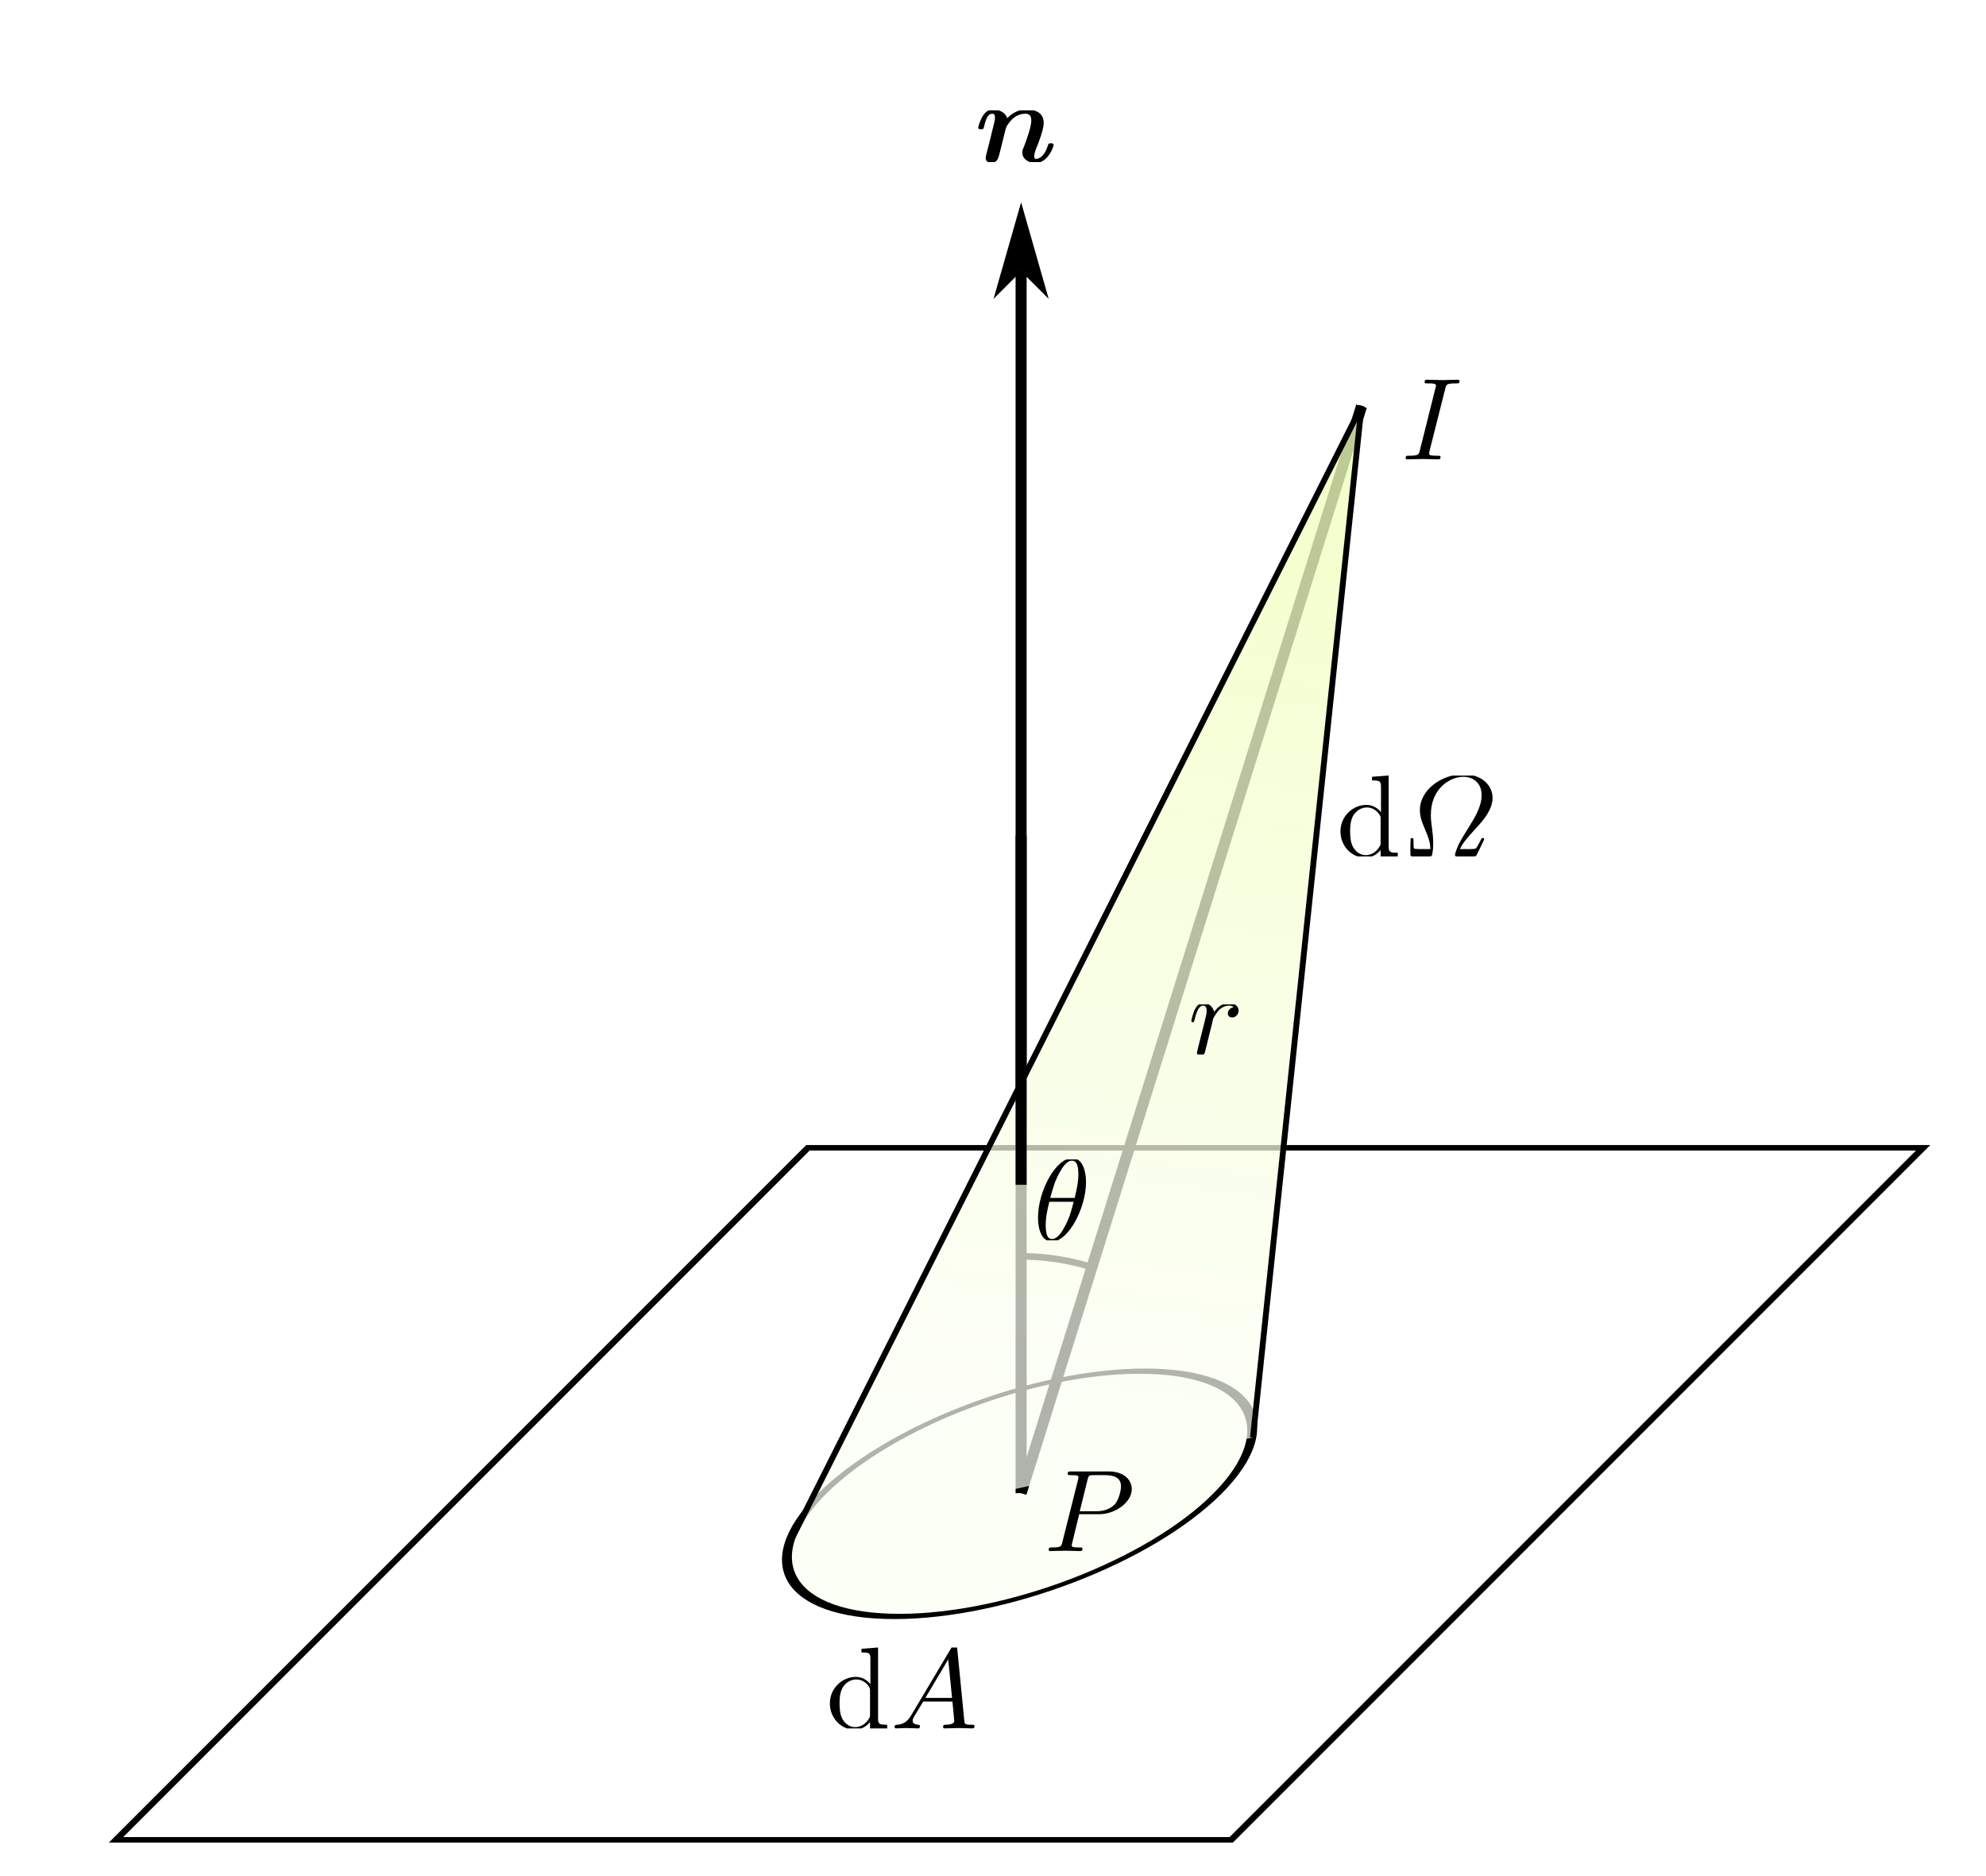 <?xml version="1.0" encoding="UTF-8" standalone="no"?>
<!-- Created with Inkscape (http://www.inkscape.org/) -->

<svg
   width="90mm"
   height="85mm"
   viewBox="-5 -5 90 85"
   version="1.1"
   id="svg5"
   sodipodi:docname="InverseSquareLaw.svg"
   inkscape:version="1.2.2 (732a01da63, 2022-12-09)"
   xmlns:inkscape="http://www.inkscape.org/namespaces/inkscape"
   xmlns:sodipodi="http://sodipodi.sourceforge.net/DTD/sodipodi-0.dtd"
   xmlns:xlink="http://www.w3.org/1999/xlink"
   xmlns="http://www.w3.org/2000/svg"
   xmlns:svg="http://www.w3.org/2000/svg">
  <sodipodi:namedview
     id="namedview7"
     pagecolor="#ffffff"
     bordercolor="#666666"
     borderopacity="1.0"
     inkscape:showpageshadow="2"
     inkscape:pageopacity="0.0"
     inkscape:pagecheckerboard="0"
     inkscape:deskcolor="#d1d1d1"
     inkscape:document-units="mm"
     showgrid="false"
     inkscape:zoom="1.6819304"
     inkscape:cx="118.91098"
     inkscape:cy="155.17883"
     inkscape:window-width="2560"
     inkscape:window-height="1494"
     inkscape:window-x="-11"
     inkscape:window-y="-11"
     inkscape:window-maximized="1"
     inkscape:current-layer="layer1" />
  <defs
     id="defs2">
    <linearGradient
       inkscape:collect="always"
       id="linearGradient4855">
      <stop
         style="stop-color:#efffb9;stop-opacity:0.8;"
         offset="0"
         id="stop4851" />
      <stop
         style="stop-color:#fcfff5;stop-opacity:0.7;"
         offset="1"
         id="stop4853" />
    </linearGradient>
    <marker
       style="overflow:visible"
       id="Arrow1L"
       refX="0"
       refY="0"
       orient="auto-start-reverse"
       inkscape:stockid="Arrow1L"
       markerWidth="8.75"
       markerHeight="5"
       viewBox="0 0 8.75 5"
       inkscape:isstock="true"
       inkscape:collect="always"
       preserveAspectRatio="xMidYMid">
      <path
         style="fill:context-stroke;fill-rule:evenodd;stroke:none"
         d="M 0,0 5,-5 -12.5,0 5,5 Z"
         id="arrow1L"
         transform="scale(-0.5)" />
    </marker>
    <linearGradient
       inkscape:collect="always"
       xlink:href="#linearGradient4855"
       id="linearGradient4857"
       x1="122.544"
       y1="91.318"
       x2="116.502"
       y2="138.287"
       gradientUnits="userSpaceOnUse" />
    <clipPath
       id="clipPath9724">
      <path
         clip-rule="nonzero"
         d="M 0,0 H 6 V 6.918 H 0 Z m 0,0"
         id="path2653" />
    </clipPath>
    <clipPath
       id="clipPath9145">
      <path
         clip-rule="nonzero"
         d="m 6,0 h 7.73 V 6.918 H 6 Z m 0,0"
         id="path4089" />
    </clipPath>
    <clipPath
       id="clipPath6787">
      <path
         clip-rule="nonzero"
         d="M 0,0 H 4.953 V 6.918 H 0 Z m 0,0"
         id="path2728" />
    </clipPath>
    <clipPath
       id="clipPath2981">
      <path
         clip-rule="nonzero"
         d="M 0,0 H 4.77 V 4.289 H 0 Z m 0,0"
         id="path660" />
    </clipPath>
    <clipPath
       id="clipPath2294">
      <path
         clip-rule="nonzero"
         d="M 0,0 H 6 V 6.918 H 0 Z m 0,0"
         id="path7728" />
    </clipPath>
    <clipPath
       id="clipPath6803">
      <path
         clip-rule="nonzero"
         d="m 5,0 h 8 V 6.918 H 5 Z m 0,0"
         id="path8224" />
    </clipPath>
    <clipPath
       id="clipPath7431">
      <path
         clip-rule="nonzero"
         d="M 0,0 H 5 V 6.809 H 0 Z m 0,0"
         id="path3812" />
    </clipPath>
    <clipPath
       id="clipPath8466">
      <path
         clip-rule="nonzero"
         d="M 0,0 H 7 V 4.43 H 0 Z m 0,0"
         id="path1908" />
    </clipPath>
  </defs>
  <g
     inkscape:label="图层 1"
     inkscape:groupmode="layer"
     id="layer1"
     transform="translate(-65.843,-77.915)">
    <g
       id="g2512"
       transform="matrix(1.001,0,-0.621,0.621,74.753,69.548)"
       style="stroke-width:0.634;stroke-dasharray:none">
      <rect
         style="display:inline;fill:#ffffff;fill-opacity:1;stroke:#000000;stroke-width:0.4;stroke-dasharray:none;stroke-opacity:1"
         id="rect2294"
         width="50.488"
         height="50.488"
         x="77.994"
         y="89.163" />
      <circle
         style="display:inline;fill:#fcfff5;fill-opacity:1;stroke:#000000;stroke-width:0.381;stroke-dasharray:none;stroke-opacity:1"
         id="path2296"
         cx="103.238"
         cy="114.407"
         r="8.948" />
    </g>
    <path
       style="fill:none;fill-opacity:1;stroke:#000000;stroke-width:0.3;stroke-dasharray:none;stroke-opacity:1"
       id="path9868"
       sodipodi:type="arc"
       sodipodi:cx="107.1171"
       sodipodi:cy="140.56619"
       sodipodi:rx="10.728656"
       sodipodi:ry="10.728656"
       sodipodi:start="4.7076433"
       sodipodi:end="5.0100456"
       sodipodi:arc-type="arc"
       d="m 107.066,129.838 a 10.729,10.729 0 0 1 3.197,0.472"
       sodipodi:open="true"
       transform="translate(-1.979999e-6)" />
    <path
       style="display:inline;fill:none;stroke:#000000;stroke-width:0.5;stroke-linecap:butt;stroke-linejoin:miter;stroke-dasharray:none;stroke-opacity:1;marker-end:url(#Arrow1L)"
       d="M 107.117,140.566 V 85.206"
       id="path2676"
       sodipodi:nodetypes="cc" />
    <path
       style="display:inline;fill:none;stroke:#000000;stroke-width:0.5;stroke-linecap:butt;stroke-linejoin:miter;stroke-dasharray:none;stroke-opacity:1"
       d="M 107.117,140.566 122.544,91.318"
       id="path2676-2"
       sodipodi:nodetypes="cc" />
    <path
       style="display:inline;fill:url(#linearGradient4857);fill-opacity:1;stroke:#000000;stroke-width:0.265;stroke-linecap:butt;stroke-linejoin:miter;stroke-dasharray:none;stroke-opacity:1"
       d="m 96.761,142.558 25.783,-51.24 -4.921,46.727"
       id="path2889" />
    <path
       style="display:inline;fill:none;stroke:#000000;stroke-width:0.5;stroke-linecap:butt;stroke-linejoin:miter;stroke-dasharray:none;stroke-opacity:1"
       d="M 107.117,126.595 V 110.764"
       id="path2676-7"
       sodipodi:nodetypes="cc" />
    <g
       inkscape:label=""
       transform="matrix(1.5,0,0,1.5,121.588,107.993)"
       id="g8999">
      <g
         clip-path="url(#clipPath9724)"
         id="g24"
         transform="matrix(0.353,0,0,0.353,-0.121,0.04)">
        <g
           fill="#000000"
           fill-opacity="1"
           id="g22">
          <g
             id="use20"
             transform="translate(0,6.918)">
            <path
               d="m 3.781,-0.547 v 0.656 L 5.25,0 v -0.312 c -0.688,0 -0.781,-0.062 -0.781,-0.562 V -6.922 L 3.047,-6.812 V -6.5 c 0.688,0 0.766,0.062 0.766,0.562 v 2.156 c -0.281,-0.359 -0.719,-0.625 -1.25,-0.625 -1.172,0 -2.219,0.984 -2.219,2.266 0,1.266 0.969,2.25 2.109,2.25 0.641,0 1.078,-0.344 1.328,-0.656 z m 0,-2.672 v 2.047 c 0,0.172 0,0.188 -0.109,0.359 C 3.375,-0.328 2.938,-0.109 2.5,-0.109 2.047,-0.109 1.688,-0.375 1.453,-0.75 1.203,-1.156 1.172,-1.719 1.172,-2.141 1.172,-2.5 1.188,-3.094 1.469,-3.547 1.688,-3.859 2.062,-4.188 2.609,-4.188 c 0.344,0 0.766,0.156 1.062,0.594 0.109,0.172 0.109,0.188 0.109,0.375 z m 0,0"
               id="path36" />
          </g>
        </g>
      </g>
      <g
         clip-path="url(#clipPath9145)"
         id="g30"
         transform="matrix(0.353,0,0,0.353,-0.121,0.04)">
        <g
           fill="#000000"
           fill-opacity="1"
           id="g28">
          <g
             id="use26"
             transform="translate(5.535,6.918)">
            <path
               d="m 5.031,-0.625 c 0.188,-0.406 0.484,-0.828 1.375,-1.781 C 7.016,-3.062 7.828,-4 7.828,-5 c 0,-1.078 -0.922,-2.031 -2.516,-2.031 -1.781,0 -3.703,1.297 -3.703,3.062 0,0.5 0.109,0.891 0.438,1.656 C 2.328,-1.641 2.5,-1.219 2.5,-0.625 H 1.641 c -0.219,0 -0.469,-0.016 -0.531,-0.047 C 1.062,-0.703 1.062,-1.031 1.062,-1.203 c 0,-0.25 0,-0.266 -0.016,-0.281 0,-0.062 -0.062,-0.094 -0.109,-0.094 -0.125,0 -0.125,0.078 -0.125,0.141 -0.016,0.125 -0.016,0.766 -0.016,0.922 V -0.125 C 0.812,0 0.875,0 1.078,0 h 1.281 C 2.578,0 2.594,-0.016 2.625,-0.062 2.641,-0.094 2.75,-0.453 2.75,-1.094 c 0,-0.141 0,-0.484 -0.094,-1.234 -0.109,-0.75 -0.109,-1.016 -0.109,-1.234 0,-2.266 1.656,-3.25 2.781,-3.25 0.75,0 1.562,0.438 1.562,1.578 0,0.984 -0.594,1.938 -1.203,2.906 -0.234,0.391 -0.547,0.875 -0.75,1.281 -0.25,0.531 -0.328,0.875 -0.328,0.922 C 4.609,0 4.688,0 4.891,0 h 1.281 c 0.219,0 0.234,-0.016 0.312,-0.156 0.078,-0.172 0.625,-1.25 0.625,-1.312 0,-0.062 -0.031,-0.109 -0.125,-0.109 -0.031,0 -0.062,0.016 -0.094,0.031 0,0.016 -0.016,0.031 -0.094,0.188 -0.016,0.031 -0.203,0.391 -0.312,0.562 -0.062,0.125 -0.109,0.172 -0.688,0.172 z m 0,0"
               id="path40" />
          </g>
        </g>
      </g>
    </g>
    <g
       inkscape:label=""
       transform="matrix(1.5,0,0,1.5,107.883,125.386)"
       id="g9092">
      <g
         clip-path="url(#clipPath6787)"
         id="g17"
         transform="matrix(0.353,0,0,0.353,-0.149,0.04)">
        <g
           fill="#000000"
           fill-opacity="1"
           id="g15">
          <g
             id="use13"
             transform="translate(0,6.918)">
            <path
               d="m 4.531,-4.984 c 0,-0.656 -0.172,-2.047 -1.188,-2.047 -1.391,0 -2.922,2.812 -2.922,5.094 0,0.938 0.281,2.047 1.188,2.047 1.406,0 2.922,-2.859 2.922,-5.094 z M 1.469,-3.625 C 1.641,-4.25 1.844,-5.047 2.25,-5.766 2.516,-6.25 2.875,-6.812 3.328,-6.812 c 0.484,0 0.547,0.641 0.547,1.203 0,0.5 -0.078,1 -0.312,1.984 z m 2,0.328 C 3.359,-2.844 3.156,-2 2.766,-1.281 c -0.344,0.688 -0.719,1.172 -1.156,1.172 -0.328,0 -0.531,-0.297 -0.531,-1.219 0,-0.422 0.062,-1 0.312,-1.969 z m 0,0"
               id="path23" />
          </g>
        </g>
      </g>
    </g>
    <g
       inkscape:label=""
       transform="matrix(1.5,0,0,1.5,114.831,118.361)"
       id="g9197">
      <g
         clip-path="url(#clipPath2981)"
         id="g9195"
         transform="matrix(0.353,0,0,0.353,-0.105,0.041)">
        <g
           fill="#000000"
           fill-opacity="1"
           id="g9193">
          <g
             id="g9191"
             transform="translate(0,4.289)">
            <path
               d="m 0.875,-0.594 c -0.031,0.156 -0.094,0.391 -0.094,0.438 0,0.172 0.141,0.266 0.297,0.266 0.125,0 0.297,-0.078 0.375,-0.281 C 1.469,-0.203 1.797,-1.562 1.844,-1.75 c 0.078,-0.328 0.266,-1.016 0.312,-1.297 0.047,-0.125 0.328,-0.594 0.562,-0.812 0.078,-0.062 0.375,-0.328 0.797,-0.328 0.266,0 0.406,0.125 0.422,0.125 -0.297,0.047 -0.516,0.281 -0.516,0.547 0,0.156 0.109,0.344 0.375,0.344 0.266,0 0.547,-0.234 0.547,-0.594 0,-0.344 -0.312,-0.641 -0.828,-0.641 C 2.875,-4.406 2.438,-3.922 2.25,-3.641 2.156,-4.094 1.797,-4.406 1.328,-4.406 0.875,-4.406 0.688,-4.016 0.594,-3.844 0.422,-3.5 0.297,-2.906 0.297,-2.875 c 0,0.109 0.094,0.109 0.109,0.109 0.109,0 0.109,-0.016 0.172,-0.234 0.172,-0.703 0.375,-1.188 0.734,-1.188 0.156,0 0.297,0.078 0.297,0.453 0,0.219 -0.031,0.328 -0.156,0.844 z m 0,0"
               id="path9189" />
          </g>
        </g>
      </g>
    </g>
    <g
       inkscape:label=""
       transform="matrix(1.5,0,0,1.5,98.45,147.442)"
       id="g9326">
      <g
         clip-path="url(#clipPath2294)"
         id="g9316"
         transform="matrix(0.353,0,0,0.353,-0.121,0.079)">
        <g
           fill="#000000"
           fill-opacity="1"
           id="g9314">
          <g
             id="g9312"
             transform="translate(0,6.918)">
            <path
               d="m 3.781,-0.547 v 0.656 L 5.25,0 v -0.312 c -0.688,0 -0.781,-0.062 -0.781,-0.562 V -6.922 L 3.047,-6.812 V -6.5 c 0.688,0 0.766,0.062 0.766,0.562 v 2.156 c -0.281,-0.359 -0.719,-0.625 -1.25,-0.625 -1.172,0 -2.219,0.984 -2.219,2.266 0,1.266 0.969,2.25 2.109,2.25 0.641,0 1.078,-0.344 1.328,-0.656 z m 0,-2.672 v 2.047 c 0,0.172 0,0.188 -0.109,0.359 C 3.375,-0.328 2.938,-0.109 2.5,-0.109 2.047,-0.109 1.688,-0.375 1.453,-0.75 1.203,-1.156 1.172,-1.719 1.172,-2.141 1.172,-2.5 1.188,-3.094 1.469,-3.547 1.688,-3.859 2.062,-4.188 2.609,-4.188 c 0.344,0 0.766,0.156 1.062,0.594 0.109,0.172 0.109,0.188 0.109,0.375 z m 0,0"
               id="path9310" />
          </g>
        </g>
      </g>
      <g
         clip-path="url(#clipPath6803)"
         id="g9324"
         transform="matrix(0.353,0,0,0.353,-0.121,0.079)">
        <g
           fill="#000000"
           fill-opacity="1"
           id="g9322">
          <g
             id="g9320"
             transform="translate(5.535,6.918)">
            <path
               d="M 1.781,-1.141 C 1.391,-0.484 1,-0.344 0.562,-0.312 0.438,-0.297 0.344,-0.297 0.344,-0.109 0.344,-0.047 0.406,0 0.484,0 0.75,0 1.062,-0.031 1.328,-0.031 c 0.344,0 0.688,0.031 1,0.031 0.062,0 0.188,0 0.188,-0.188 0,-0.109 -0.078,-0.125 -0.156,-0.125 -0.219,-0.016 -0.469,-0.094 -0.469,-0.344 0,-0.125 0.062,-0.234 0.141,-0.375 l 0.766,-1.266 h 2.5 c 0.016,0.203 0.156,1.562 0.156,1.656 0,0.297 -0.516,0.328 -0.719,0.328 C 4.594,-0.312 4.5,-0.312 4.5,-0.109 4.5,0 4.609,0 4.641,0 5.047,0 5.469,-0.031 5.875,-0.031 6.125,-0.031 6.766,0 7.016,0 7.062,0 7.188,0 7.188,-0.203 7.188,-0.312 7.094,-0.312 6.953,-0.312 6.344,-0.312 6.344,-0.375 6.312,-0.672 l -0.609,-6.219 c -0.016,-0.203 -0.016,-0.25 -0.188,-0.25 -0.156,0 -0.203,0.078 -0.266,0.172 z M 2.984,-2.609 4.938,-5.906 5.266,-2.609 Z m 0,0"
               id="path9318" />
          </g>
        </g>
      </g>
    </g>
    <g
       inkscape:label=""
       transform="matrix(1.5,0,0,1.5,124.543,90.119)"
       id="g9477">
      <g
         clip-path="url(#clipPath7431)"
         id="g9475"
         transform="matrix(0.353,0,0,0.353,-0.121,0.002)">
        <g
           fill="#000000"
           fill-opacity="1"
           id="g9473">
          <g
             id="g9471"
             transform="translate(0,6.808)">
            <path
               d="M 3.734,-6.047 C 3.812,-6.406 3.844,-6.5 4.641,-6.5 c 0.234,0 0.312,0 0.312,-0.188 0,-0.125 -0.109,-0.125 -0.141,-0.125 -0.297,0 -1.031,0.031 -1.328,0.031 -0.297,0 -1.016,-0.031 -1.328,-0.031 -0.062,0 -0.188,0 -0.188,0.203 C 1.969,-6.5 2.047,-6.5 2.25,-6.5 c 0.406,0 0.688,0 0.688,0.188 0,0.047 0,0.078 -0.031,0.156 l -1.344,5.375 c -0.094,0.375 -0.109,0.469 -0.906,0.469 -0.234,0 -0.312,0 -0.312,0.203 C 0.344,0 0.453,0 0.484,0 0.781,0 1.5,-0.031 1.797,-0.031 2.094,-0.031 2.828,0 3.125,0 c 0.078,0 0.203,0 0.203,-0.188 0,-0.125 -0.078,-0.125 -0.297,-0.125 -0.188,0 -0.234,0 -0.422,-0.016 -0.219,-0.016 -0.25,-0.062 -0.25,-0.172 0,-0.078 0.016,-0.156 0.031,-0.234 z m 0,0"
               id="path9469" />
          </g>
        </g>
      </g>
    </g>
    <g
       inkscape:label=""
       transform="matrix(1.5,0,0,1.5,108.367,139.582)"
       id="g9629">
      <g
         fill="#000000"
         fill-opacity="1"
         id="g12"
         transform="matrix(0.353,0,0,0.353,-0.143,0.002)">
        <g
           id="use10"
           transform="translate(0,6.808)">
          <path
             d="M 3.016,-3.156 H 4.719 c 1.406,0 2.797,-1.031 2.797,-2.141 0,-0.781 -0.656,-1.516 -1.969,-1.516 h -3.219 c -0.188,0 -0.297,0 -0.297,0.188 0,0.125 0.078,0.125 0.281,0.125 0.125,0 0.312,0.016 0.422,0.016 0.172,0.031 0.219,0.047 0.219,0.172 0,0.031 0,0.062 -0.031,0.188 l -1.344,5.344 c -0.094,0.391 -0.109,0.469 -0.906,0.469 -0.156,0 -0.266,0 -0.266,0.188 C 0.406,0 0.516,0 0.547,0 0.828,0 1.531,-0.031 1.812,-0.031 c 0.219,0 0.438,0.016 0.641,0.016 0.219,0 0.438,0.016 0.641,0.016 0.078,0 0.203,0 0.203,-0.203 0,-0.109 -0.094,-0.109 -0.281,-0.109 -0.359,0 -0.641,0 -0.641,-0.172 0,-0.062 0.016,-0.109 0.031,-0.172 z M 3.734,-6.125 C 3.828,-6.469 3.844,-6.5 4.281,-6.5 h 0.953 c 0.828,0 1.359,0.266 1.359,0.953 0,0.391 -0.203,1.25 -0.594,1.609 -0.5,0.453 -1.094,0.531 -1.531,0.531 H 3.062 Z m 0,0"
             id="path18" />
        </g>
      </g>
    </g>
    <g
       inkscape:label=""
       transform="matrix(1.5,0,0,1.5,105.171,77.877)"
       id="g9793">
      <g
         clip-path="url(#clipPath8466)"
         id="g9791"
         transform="matrix(0.353,0,0,0.353,-0.11,0.025)">
        <g
           fill="#000000"
           fill-opacity="1"
           id="g9789">
          <g
             id="g9787"
             transform="translate(0,4.428)">
            <path
               d="M 2.797,-3.75 C 2.656,-4.25 2.109,-4.5 1.562,-4.5 1.203,-4.5 0.922,-4.297 0.703,-3.938 0.453,-3.531 0.312,-3 0.312,-2.953 c 0,0.141 0.156,0.141 0.25,0.141 0.109,0 0.141,0 0.188,-0.047 C 0.781,-2.875 0.781,-2.906 0.844,-3.156 1.031,-3.922 1.25,-4.141 1.516,-4.141 c 0.156,0 0.234,0.094 0.234,0.359 0,0.172 -0.047,0.328 -0.141,0.734 C 1.531,-2.766 1.438,-2.375 1.391,-2.156 L 1.031,-0.75 C 1,-0.625 0.953,-0.422 0.953,-0.359 c 0,0.203 0.156,0.438 0.469,0.438 0.516,0 0.625,-0.453 0.703,-0.75 0.094,-0.375 0.172,-0.688 0.281,-1.125 0.031,-0.125 0.281,-1.156 0.312,-1.188 0,-0.062 0.281,-0.5 0.609,-0.781 0.281,-0.219 0.609,-0.375 1.031,-0.375 0.25,0 0.5,0.094 0.5,0.578 0,0.578 -0.438,1.734 -0.625,2.234 -0.125,0.266 -0.141,0.344 -0.141,0.516 0,0.578 0.578,0.891 1.125,0.891 1.047,0 1.547,-1.359 1.547,-1.547 0,-0.141 -0.141,-0.141 -0.234,-0.141 -0.125,0 -0.188,0 -0.234,0.125 C 5.969,-0.375 5.438,-0.281 5.281,-0.281 c -0.078,0 -0.172,0 -0.172,-0.203 0,-0.234 0.094,-0.484 0.188,-0.734 0.172,-0.406 0.625,-1.578 0.625,-2.125 C 5.922,-4.266 5.156,-4.5 4.438,-4.5 4.234,-4.5 3.5,-4.5 2.797,-3.75 Z m 0,0"
               id="path9785" />
          </g>
        </g>
      </g>
    </g>
  </g>
</svg>
